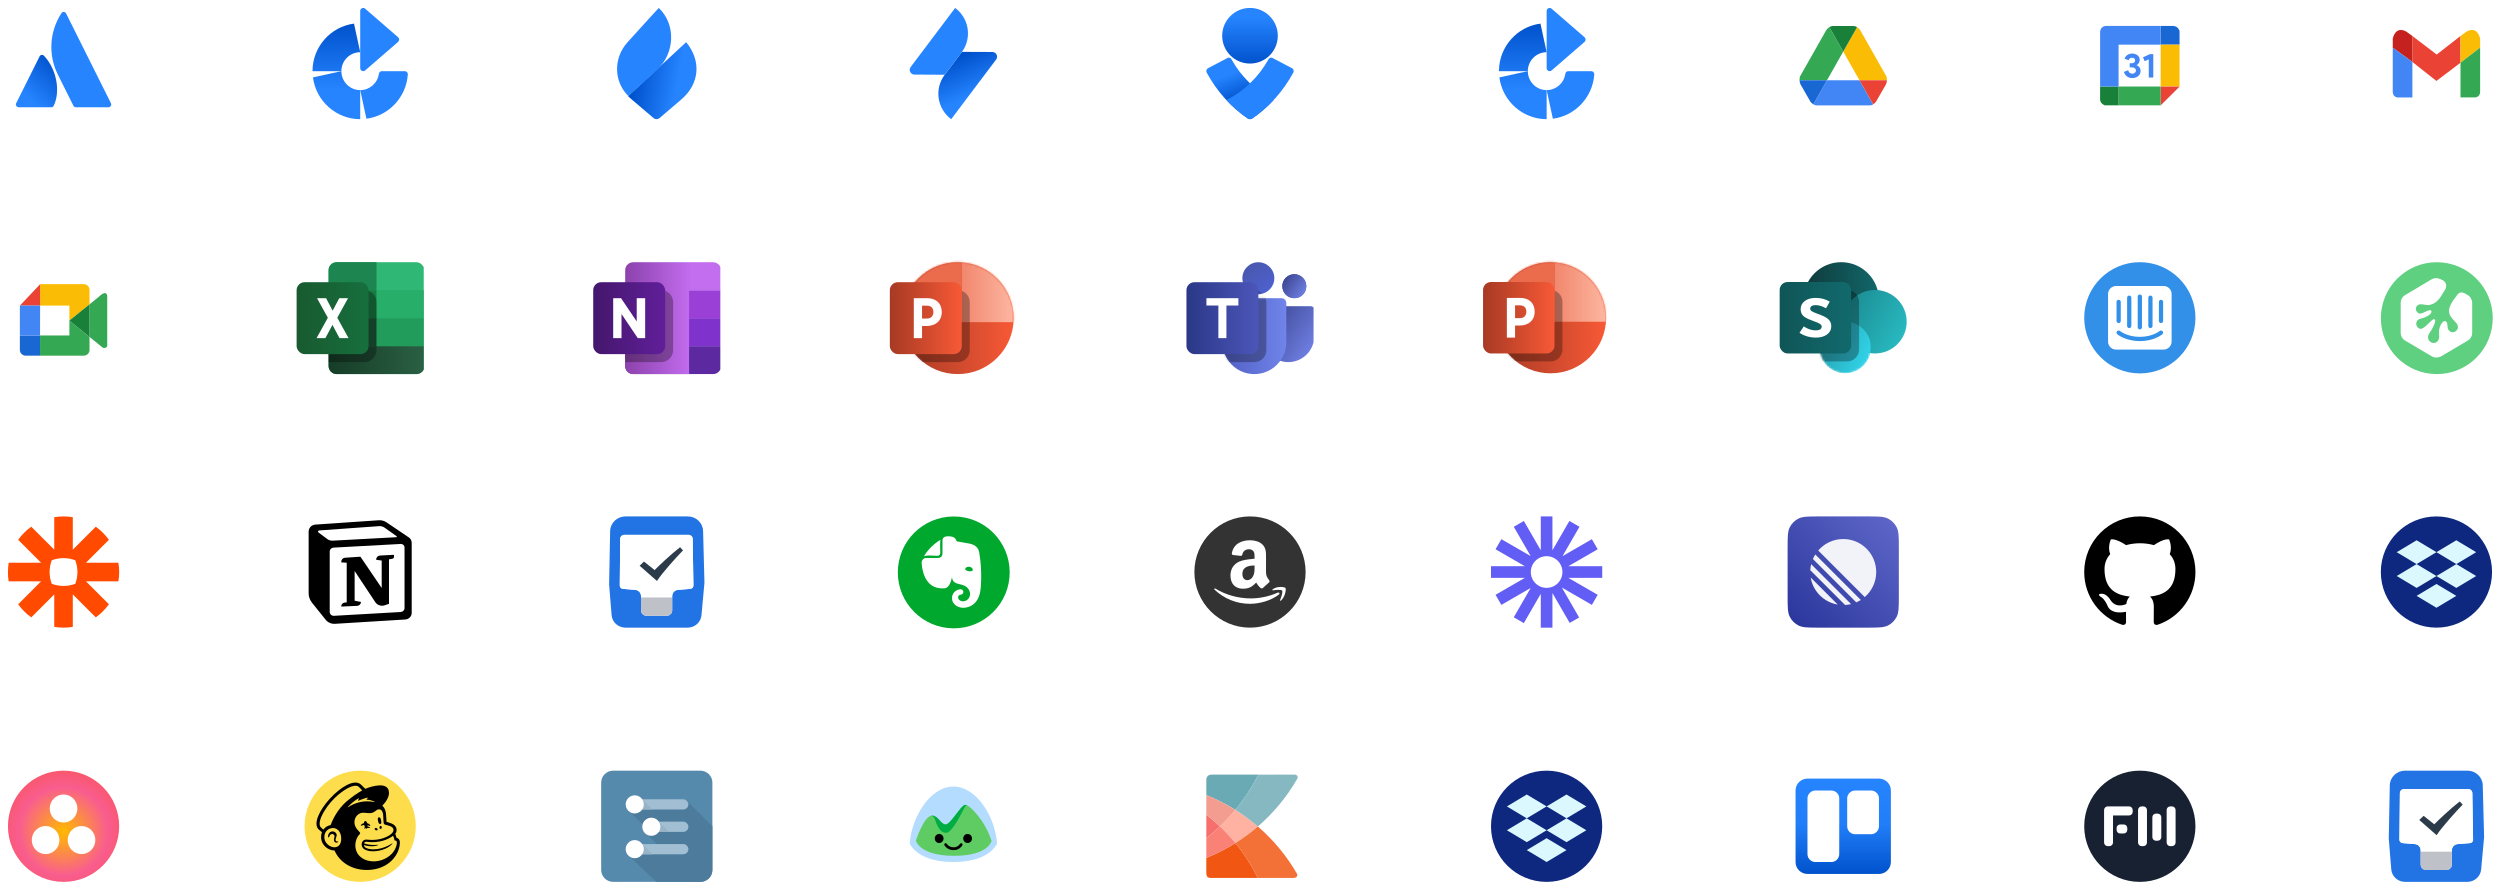 <svg width="1180" height="420" viewBox="0 0 1180 420" fill="none" xmlns="http://www.w3.org/2000/svg">
<path fill-rule="evenodd" clip-rule="evenodd" d="M20.847 26.408C20.575 26.052 20.137 25.864 19.692 25.912C19.247 25.961 18.859 26.238 18.67 26.645L7.639 48.715C7.434 49.124 7.456 49.61 7.696 49.999C7.937 50.388 8.361 50.625 8.818 50.625H24.178C24.681 50.636 25.143 50.35 25.357 49.895C28.671 43.044 26.663 32.626 20.847 26.408Z" fill="url(#paint0_linear_6474_13735)"/>
<path fill-rule="evenodd" clip-rule="evenodd" d="M28.938 6.333C23.346 14.943 22.701 25.864 27.24 35.074L34.645 49.895C34.868 50.342 35.325 50.625 35.824 50.625H51.182C51.639 50.625 52.063 50.388 52.303 49.999C52.544 49.61 52.565 49.124 52.361 48.715C52.361 48.715 31.7 7.359 31.181 6.325C30.971 5.895 30.535 5.623 30.057 5.625C29.579 5.627 29.145 5.902 28.938 6.333Z" fill="#2684FF"/>
<path fill-rule="evenodd" clip-rule="evenodd" d="M191.08 33.591H180.256C179.55 33.583 178.946 34.101 178.84 34.805C178.225 39.241 174.461 42.54 170.019 42.536L172.95 56.036C183.568 54.637 191.741 45.891 192.496 35.119C192.524 34.723 192.387 34.334 192.118 34.044C191.85 33.755 191.474 33.59 191.08 33.591Z" fill="#2684FF"/>
<path fill-rule="evenodd" clip-rule="evenodd" d="M172.348 33.249L187.923 19.749C188.228 19.478 188.402 19.088 188.402 18.678C188.402 18.269 188.228 17.878 187.923 17.608L172.348 4.087C171.928 3.729 171.34 3.649 170.841 3.882C170.342 4.114 170.021 4.617 170.019 5.172V32.163C170.021 32.718 170.342 33.221 170.841 33.454C171.34 33.686 171.928 33.606 172.348 33.249Z" fill="#2684FF"/>
<path fill-rule="evenodd" clip-rule="evenodd" d="M147.713 36.54C149.203 47.817 158.738 56.242 170.02 56.25V42.536C165.118 42.536 161.14 38.535 161.128 33.591L147.713 36.54Z" fill="url(#paint1_linear_6474_13735)"/>
<path fill-rule="evenodd" clip-rule="evenodd" d="M147.5 33.377V33.591H161.127C161.139 28.648 165.117 24.646 170.019 24.646L167.095 11.147C155.987 12.607 147.635 22.082 147.5 33.377Z" fill="url(#paint2_linear_6474_13735)"/>
<path fill-rule="evenodd" clip-rule="evenodd" d="M323.859 19.904L296.436 45.358C296.827 45.753 297.203 46.133 297.656 46.498L308.479 55.73C309.295 56.423 310.486 56.423 311.302 55.73C313.25 54.054 317.062 50.796 321.596 46.932C330.302 39.492 331.069 28.577 323.859 19.904Z" fill="url(#paint3_linear_6474_13735)"/>
<path fill-rule="evenodd" clip-rule="evenodd" d="M296.222 19.906C289.415 27.468 289.664 38.436 296.564 45.346L310.185 32.843C318.52 25.188 319.163 11.506 310.937 3.75C310.937 3.75 303.029 12.344 296.222 19.906Z" fill="#2684FF"/>
<path fill-rule="evenodd" clip-rule="evenodd" d="M454.021 24.484L468.397 24.539C469.244 24.543 470.016 25.021 470.392 25.775C470.768 26.529 470.685 27.429 470.175 28.101L448.958 56.25C445.754 53.873 443.632 50.329 443.059 46.397C442.486 42.466 443.509 38.469 445.903 35.287L454.021 24.484Z" fill="url(#paint4_linear_6474_13735)"/>
<path fill-rule="evenodd" clip-rule="evenodd" d="M445.895 35.287L431.604 35.197C430.757 35.193 429.985 34.715 429.608 33.962C429.232 33.208 429.316 32.308 429.825 31.635L450.834 3.75C454.037 6.127 456.159 9.671 456.732 13.602C457.305 17.534 456.282 21.53 453.889 24.713L445.895 35.287Z" fill="#2684FF"/>
<path d="M590 30C597.249 30 603.125 24.124 603.125 16.875C603.125 9.626 597.249 3.75 590 3.75C582.751 3.75 576.875 9.626 576.875 16.875C576.875 24.124 582.751 30 590 30Z" fill="url(#paint5_linear_6474_13735)"/>
<path fill-rule="evenodd" clip-rule="evenodd" d="M588.955 55.93C580.951 50.473 574.295 43.035 569.548 34.246C569.365 33.894 569.325 33.477 569.438 33.092C569.551 32.707 569.807 32.389 570.146 32.212L579.427 27.344C580.076 27.005 580.86 27.262 581.22 27.931C585.912 36.337 592.85 43.051 601.142 47.207C598.084 50.5 594.698 53.425 591.043 55.93C590.404 56.357 589.594 56.357 588.955 55.93Z" fill="url(#paint6_linear_6474_13735)"/>
<path fill-rule="evenodd" clip-rule="evenodd" d="M591.044 55.93C599.048 50.474 605.705 43.036 610.45 34.246C610.634 33.895 610.675 33.478 610.563 33.094C610.452 32.709 610.197 32.39 609.859 32.212L600.572 27.344C599.923 27.005 599.139 27.262 598.779 27.931C594.088 36.338 587.149 43.052 578.857 47.207C581.913 50.502 585.3 53.428 588.955 55.93C589.594 56.357 590.405 56.357 591.044 55.93Z" fill="#2684FF"/>
<path fill-rule="evenodd" clip-rule="evenodd" d="M751.081 33.591H740.256C739.55 33.583 738.946 34.101 738.84 34.805C738.226 39.241 734.461 42.54 730.02 42.536L732.95 56.036C743.569 54.637 751.742 45.891 752.497 35.119C752.524 34.723 752.387 34.334 752.119 34.044C751.85 33.754 751.474 33.59 751.081 33.591Z" fill="#2684FF"/>
<path fill-rule="evenodd" clip-rule="evenodd" d="M732.349 33.249L747.923 19.749C748.228 19.478 748.403 19.088 748.403 18.678C748.403 18.269 748.228 17.879 747.923 17.608L732.349 4.087C731.928 3.729 731.341 3.649 730.842 3.882C730.342 4.114 730.022 4.617 730.02 5.172V32.164C730.022 32.718 730.342 33.221 730.842 33.454C731.341 33.686 731.928 33.606 732.349 33.249Z" fill="#2684FF"/>
<path fill-rule="evenodd" clip-rule="evenodd" d="M707.713 36.54C709.203 47.817 718.738 56.242 730.021 56.25V42.536C725.118 42.536 721.141 38.535 721.129 33.592L707.713 36.54Z" fill="url(#paint7_linear_6474_13735)"/>
<path fill-rule="evenodd" clip-rule="evenodd" d="M707.5 33.377V33.591H721.128C721.14 28.648 725.117 24.646 730.02 24.646L727.096 11.147C715.988 12.607 707.635 22.082 707.5 33.377Z" fill="url(#paint8_linear_6474_13735)"/>
<g filter="url(#filter0_d_6474_13735)">
<path d="M843.75 22.416C843.75 15.883 843.75 12.616 845.022 10.12C846.14 7.925 847.925 6.14 850.12 5.021C852.616 3.75 855.883 3.75 862.417 3.75H877.583C884.117 3.75 887.384 3.75 889.88 5.021C892.075 6.14 893.86 7.925 894.978 10.12C896.25 12.616 896.25 15.883 896.25 22.416V37.583C896.25 44.117 896.25 47.384 894.978 49.88C893.86 52.075 892.075 53.86 889.88 54.978C887.384 56.25 884.117 56.25 877.583 56.25H862.417C855.883 56.25 852.616 56.25 850.12 54.978C847.925 53.86 846.14 52.075 845.022 49.88C843.75 47.384 843.75 44.117 843.75 37.583V22.416Z" fill="white"/>
<path d="M870.003 23.346L863.514 11.894C863.729 11.674 863.977 11.53 864.225 11.434C862.312 12.063 861.434 14.212 861.434 14.212L849.579 35.128C849.412 35.784 849.366 36.376 849.387 36.897H862.325L870.003 23.346Z" fill="#34A853"/>
<path d="M870.003 23.346L877.681 36.897H890.62C890.64 36.376 890.594 35.784 890.427 35.128L878.573 14.212C878.573 14.212 877.692 12.063 875.781 11.434C876.026 11.53 876.277 11.674 876.492 11.894L870.003 23.346Z" fill="#FBBC05"/>
<path d="M870.004 23.346L876.493 11.894C876.278 11.675 876.027 11.531 875.782 11.434C875.499 11.342 875.196 11.281 874.867 11.264H874.524H865.484H865.141C864.814 11.278 864.509 11.34 864.226 11.434C863.98 11.531 863.73 11.675 863.515 11.894L870.004 23.346Z" fill="#188038"/>
<path d="M862.328 36.897L855.913 48.219C855.913 48.219 855.7 48.115 855.41 47.901C856.321 48.601 857.206 48.75 857.206 48.75H882.4C883.79 48.75 884.08 48.219 884.08 48.219C884.084 48.217 884.087 48.214 884.091 48.212L877.681 36.897H862.328Z" fill="#4285F4"/>
<path d="M862.329 36.897H849.39C849.455 38.435 850.122 39.334 850.122 39.334L850.608 40.178C850.643 40.227 850.664 40.256 850.664 40.256L851.723 42.114L854.1 46.252C854.169 46.419 854.25 46.573 854.336 46.719C854.368 46.768 854.398 46.823 854.433 46.87C854.442 46.884 854.452 46.898 854.461 46.912C854.755 47.328 855.084 47.648 855.413 47.901C855.703 48.118 855.916 48.219 855.916 48.219L862.329 36.897Z" fill="#1967D2"/>
<path d="M877.682 36.897H890.621C890.556 38.435 889.888 39.334 889.888 39.334L889.402 40.178C889.367 40.227 889.346 40.256 889.346 40.256L888.288 42.114L885.911 46.252C885.841 46.419 885.76 46.573 885.674 46.719C885.642 46.768 885.612 46.823 885.577 46.87C885.568 46.884 885.559 46.898 885.549 46.912C885.255 47.328 884.926 47.648 884.597 47.901C884.307 48.118 884.094 48.219 884.094 48.219L877.682 36.897Z" fill="#EA4335"/>
</g>
<g filter="url(#filter1_d_6474_13735)">
<path d="M983.75 22.416C983.75 15.883 983.75 12.616 985.022 10.12C986.14 7.925 987.925 6.14 990.12 5.021C992.616 3.75 995.883 3.75 1002.42 3.75H1017.58C1024.12 3.75 1027.38 3.75 1029.88 5.021C1032.08 6.14 1033.86 7.925 1034.98 10.12C1036.25 12.616 1036.25 15.883 1036.25 22.416V37.583C1036.25 44.117 1036.25 47.384 1034.98 49.88C1033.86 52.075 1032.08 53.86 1029.88 54.978C1027.38 56.25 1024.12 56.25 1017.58 56.25H1002.42C995.883 56.25 992.616 56.25 990.12 54.978C987.925 53.86 986.14 52.075 985.022 49.88C983.75 47.384 983.75 44.117 983.75 37.583V22.416Z" fill="white"/>
<path d="M1025.92 11.25H1019.83V20.084H1028.75V13.741C1028.75 13.741 1028.31 11.491 1025.92 11.25Z" fill="#1967D2"/>
<path d="M1019.83 48.709V48.73V48.75L1028.75 39.916H1028.67L1019.83 48.709Z" fill="#1967D2"/>
<path d="M1028.75 39.917V39.837L1028.67 39.917H1028.75Z" fill="#FBBC05"/>
<path d="M1028.75 20.084H1019.83V39.837H1028.75V20.084Z" fill="#FBBC05"/>
<path d="M1028.67 39.916H1019.83V48.709L1028.67 39.916Z" fill="#EA4335"/>
<path d="M1019.83 39.916H1028.67L1028.75 39.837H1019.83V39.916Z" fill="#EA4335"/>
<path d="M1019.81 48.731H1019.83V48.709L1019.81 48.731Z" fill="#34A853"/>
<path d="M999.969 39.837V48.731H1019.81L1019.83 39.837H999.969Z" fill="#34A853"/>
<path d="M1019.83 39.916V39.837L1019.81 48.731L1019.83 48.709V39.916Z" fill="#34A853"/>
<path d="M991.25 39.837V46.021C991.33 48.027 993.5 48.731 993.5 48.731H999.969V39.837H991.25Z" fill="#188038"/>
<path d="M999.969 20.084H1019.83V11.25H993.752C993.752 11.25 991.41 11.491 991.25 13.979V39.837H999.969V20.084Z" fill="#4285F4"/>
<path d="M1006.47 35.838C1006.01 35.838 1005.57 35.779 1005.15 35.661C1004.74 35.542 1004.36 35.365 1004.02 35.128C1003.67 34.881 1003.36 34.574 1003.09 34.208C1002.83 33.842 1002.63 33.417 1002.49 32.933L1004.49 32.142C1004.63 32.68 1004.87 33.089 1005.2 33.369C1005.54 33.638 1005.96 33.773 1006.47 33.773C1006.69 33.773 1006.91 33.74 1007.12 33.676C1007.32 33.6 1007.5 33.498 1007.65 33.369C1007.8 33.24 1007.92 33.089 1008.01 32.917C1008.11 32.734 1008.15 32.53 1008.15 32.304C1008.15 31.83 1007.98 31.459 1007.62 31.19C1007.27 30.921 1006.79 30.787 1006.17 30.787H1005.22V28.866H1006.09C1006.31 28.866 1006.52 28.839 1006.73 28.785C1006.93 28.732 1007.11 28.651 1007.26 28.543C1007.42 28.425 1007.55 28.279 1007.64 28.107C1007.73 27.924 1007.78 27.715 1007.78 27.478C1007.78 27.112 1007.65 26.816 1007.39 26.59C1007.13 26.354 1006.78 26.235 1006.34 26.235C1005.86 26.235 1005.49 26.364 1005.23 26.622C1004.98 26.87 1004.81 27.15 1004.71 27.462L1002.77 26.671C1002.86 26.402 1003.01 26.128 1003.21 25.848C1003.4 25.557 1003.64 25.299 1003.94 25.073C1004.24 24.836 1004.59 24.648 1004.99 24.508C1005.39 24.358 1005.85 24.282 1006.37 24.282C1006.9 24.282 1007.38 24.358 1007.81 24.508C1008.26 24.659 1008.64 24.869 1008.95 25.138C1009.26 25.396 1009.51 25.708 1009.68 26.074C1009.85 26.429 1009.94 26.816 1009.94 27.236C1009.94 27.559 1009.9 27.849 1009.81 28.107C1009.73 28.366 1009.63 28.597 1009.5 28.801C1009.37 29.006 1009.22 29.183 1009.05 29.334C1008.88 29.474 1008.72 29.587 1008.54 29.673V29.802C1009.06 30.006 1009.49 30.335 1009.83 30.787C1010.17 31.238 1010.35 31.809 1010.35 32.497C1010.35 32.982 1010.25 33.428 1010.07 33.837C1009.89 34.235 1009.62 34.585 1009.27 34.886C1008.94 35.187 1008.53 35.419 1008.06 35.58C1007.58 35.752 1007.05 35.838 1006.47 35.838Z" fill="#4285F4"/>
<path d="M1014.22 35.58V27.026L1012.26 27.849L1011.48 26.058L1014.74 24.541H1016.35V35.58H1014.22Z" fill="#4285F4"/>
</g>
<g filter="url(#filter2_d_6474_13735)">
<path d="M1123.75 22.416C1123.75 15.883 1123.75 12.616 1125.02 10.12C1126.14 7.925 1127.92 6.14 1130.12 5.021C1132.62 3.75 1135.88 3.75 1142.42 3.75H1157.58C1164.12 3.75 1167.38 3.75 1169.88 5.021C1172.08 6.14 1173.86 7.925 1174.98 10.12C1176.25 12.616 1176.25 15.883 1176.25 22.416V37.583C1176.25 44.117 1176.25 47.384 1174.98 49.88C1173.86 52.075 1172.08 53.86 1169.88 54.978C1167.38 56.25 1164.12 56.25 1157.58 56.25H1142.42C1135.88 56.25 1132.62 56.25 1130.12 54.978C1127.92 53.86 1126.14 52.075 1125.02 49.88C1123.75 47.384 1123.75 44.117 1123.75 37.583V22.416Z" fill="white"/>
<path d="M1161.35 15.98L1150.12 24.741L1138.64 15.98V15.983L1138.65 15.995V28.262L1149.99 37.212L1161.35 28.608V15.98Z" fill="#EA4335"/>
<path d="M1164.29 13.85L1161.35 15.981V28.608L1170.62 21.486V17.195C1170.62 17.195 1169.5 11.068 1164.29 13.85Z" fill="#FBBC05"/>
<path d="M1161.35 28.608V44.986H1168.46C1168.46 44.986 1170.48 44.778 1170.62 42.471V21.486L1161.35 28.608Z" fill="#34A853"/>
<path d="M1138.65 45V28.262L1138.64 28.25L1138.65 45Z" fill="#C5221F"/>
<path d="M1138.64 15.983L1135.71 13.864C1130.5 11.082 1129.38 17.207 1129.38 17.207V21.498L1138.64 28.251V15.983Z" fill="#C5221F"/>
<path d="M1138.64 15.983V28.25L1138.65 28.262V15.995L1138.64 15.983Z" fill="#C5221F"/>
<path d="M1129.38 21.5V42.486C1129.52 44.794 1131.54 45 1131.54 45H1138.65L1138.64 28.251L1129.38 21.5Z" fill="#4285F4"/>
</g>
<g filter="url(#filter3_d_6474_13735)">
<path d="M3.75 142.417C3.75 135.883 3.75 132.616 5.022 130.12C6.141 127.925 7.925 126.14 10.121 125.021C12.616 123.75 15.883 123.75 22.417 123.75H37.584C44.118 123.75 47.385 123.75 49.88 125.021C52.076 126.14 53.86 127.925 54.979 130.12C56.251 132.616 56.251 135.883 56.251 142.417V157.583C56.251 164.117 56.251 167.384 54.979 169.88C53.86 172.075 52.076 173.86 49.88 174.978C47.385 176.25 44.118 176.25 37.584 176.25H22.417C15.883 176.25 12.616 176.25 10.121 174.978C7.925 173.86 6.141 172.075 5.022 169.88C3.75 167.384 3.75 164.117 3.75 157.583V142.417Z" fill="white"/>
<path d="M9.375 164.175C9.375 165.667 10.594 166.875 12.096 166.875H12.135C10.61 166.875 9.375 165.667 9.375 164.175Z" fill="#FBBC05"/>
<path d="M32.752 143.25V150.299L42.255 142.634V135.825C42.255 134.333 41.037 133.125 39.535 133.125H18.946L18.927 143.25H32.752Z" fill="#FBBC05"/>
<path d="M32.751 157.351H18.904L18.888 166.876H39.535C41.038 166.876 42.255 165.667 42.255 164.176V158.029L32.751 150.302V157.351Z" fill="#34A853"/>
<path d="M18.946 133.125L9.375 143.25H18.93L18.946 133.125Z" fill="#EA4335"/>
<path d="M9.375 157.351V164.175C9.375 165.667 10.61 166.875 12.135 166.875H18.888L18.904 157.351H9.375Z" fill="#1967D2"/>
<path d="M18.93 143.25H9.375V157.351H18.904L18.93 143.25Z" fill="#4285F4"/>
<path d="M50.612 161.775V138.6C50.077 135.525 46.703 139.05 46.703 139.05L42.258 142.635V158.027L48.621 163.199C50.918 163.501 50.612 161.775 50.612 161.775Z" fill="#34A853"/>
<path d="M32.752 150.299L42.258 158.028V142.636L32.752 150.299Z" fill="#188038"/>
</g>
<g clip-path="url(#clip0_6474_13735)">
<rect x="155.086" y="123.771" width="45.258" height="52.801" rx="3.772" fill="#2FB776"/>
<path d="M155.086 163.372H200.344V172.801C200.344 174.884 198.655 176.572 196.572 176.572H158.857C156.774 176.572 155.086 174.884 155.086 172.801V163.372Z" fill="url(#paint9_linear_6474_13735)"/>
<rect x="177.715" y="150.172" width="22.629" height="13.2" fill="#229C5B"/>
<rect x="177.715" y="136.972" width="22.629" height="13.2" fill="#27AE68"/>
<path d="M155.086 127.543C155.086 125.46 156.774 123.771 158.857 123.771H177.715V136.972H155.086V127.543Z" fill="#1D854F"/>
<rect x="155.086" y="136.972" width="22.629" height="13.2" fill="#197B43"/>
<rect x="155.086" y="150.172" width="22.629" height="13.2" fill="#1B5B38"/>
<path d="M155.086 142.629C155.086 139.505 157.619 136.972 160.743 136.972H172.058C175.182 136.972 177.715 139.505 177.715 142.629V165.258C177.715 168.382 175.182 170.915 172.058 170.915H155.086V142.629Z" fill="black" fill-opacity="0.3"/>
<rect x="140" y="133.2" width="33.944" height="33.944" rx="3.772" fill="url(#paint10_linear_6474_13735)"/>
<path d="M164.515 159.601L159.201 149.983L164.281 140.743H160.134L156.998 146.643L153.913 140.743H149.636L154.743 149.983L149.429 159.601H153.576L156.92 153.351L160.238 159.601H164.515Z" fill="white"/>
</g>
<g clip-path="url(#clip1_6474_13735)">
<path d="M295.086 163.372H340.344V172.801C340.344 174.884 338.655 176.572 336.572 176.572H298.857C296.774 176.572 295.086 174.884 295.086 172.801V163.372Z" fill="#5D29A1"/>
<rect x="295.086" y="150.172" width="45.258" height="13.2" fill="#7F32CC"/>
<rect x="295.086" y="136.972" width="45.258" height="13.2" fill="#9A40D6"/>
<path d="M298.857 123.771C296.774 123.771 295.086 125.46 295.086 127.543V172.801C295.086 174.884 296.774 176.572 298.857 176.572H325.258V136.972H340.344V127.543C340.344 125.46 338.655 123.771 336.572 123.771H298.857Z" fill="url(#paint11_linear_6474_13735)"/>
<path d="M295.086 142.629C295.086 139.505 297.619 136.972 300.743 136.972H312.058C315.182 136.972 317.715 139.505 317.715 142.629V165.258C317.715 168.382 315.182 170.915 312.058 170.915H295.086V142.629Z" fill="black" fill-opacity="0.3"/>
<rect x="280" y="133.2" width="33.944" height="33.944" rx="3.772" fill="url(#paint12_linear_6474_13735)"/>
<path d="M304.515 159.601V140.743H300.534V151.735L293.131 140.743H289.429V159.601H293.353V148.205L301.035 159.601H304.515Z" fill="white"/>
</g>
<circle cx="452.058" cy="150.172" r="26.401" fill="url(#paint13_linear_6474_13735)"/>
<mask id="mask0_6474_13735" style="mask-type:alpha" maskUnits="userSpaceOnUse" x="425" y="123" width="54" height="54">
<circle cx="452.058" cy="150.172" r="26.401" fill="#C4C4C4"/>
</mask>
<g mask="url(#mask0_6474_13735)">
<rect x="453.943" y="120" width="32.058" height="32.058" fill="url(#paint14_linear_6474_13735)"/>
<path d="M431.314 142.629C431.314 139.505 433.847 136.972 436.972 136.972H452.058C455.182 136.972 457.715 139.505 457.715 142.629V165.258C457.715 168.382 455.182 170.915 452.058 170.915H431.314V142.629Z" fill="black" fill-opacity="0.3"/>
<rect x="421.886" y="120" width="32.058" height="32.058" fill="#EB6C4D"/>
</g>
<rect x="420" y="133.2" width="33.944" height="33.944" rx="3.772" fill="url(#paint15_linear_6474_13735)"/>
<path d="M444.515 147.263C444.515 143.195 441.837 140.743 437.59 140.743H431.314V159.601H435.21V153.863H437.428C441.404 153.863 444.515 151.6 444.515 147.263ZM440.565 147.343C440.565 149.175 439.402 150.361 437.509 150.361H435.21V144.272H437.482C439.375 144.272 440.565 145.269 440.565 147.343Z" fill="white"/>
<g clip-path="url(#clip2_6474_13735)">
<path d="M595.829 146.218C595.829 145.277 596.592 144.515 597.532 144.515H618.641C619.581 144.515 620.344 145.277 620.344 146.218V158.658C620.344 165.427 614.856 170.915 608.086 170.915C601.317 170.915 595.829 165.427 595.829 158.658V146.218Z" fill="url(#paint16_linear_6474_13735)"/>
<path d="M576.972 143.055C576.972 141.778 578.007 140.743 579.283 140.743H604.832C606.109 140.743 607.144 141.778 607.144 143.055V161.487C607.144 169.818 600.389 176.573 592.058 176.573C583.726 176.573 576.972 169.818 576.972 161.487V143.055Z" fill="url(#paint17_linear_6474_13735)"/>
<circle cx="610.915" cy="135.086" r="5.657" fill="#34439E"/>
<circle cx="610.915" cy="135.086" r="5.657" fill="url(#paint18_linear_6474_13735)"/>
<circle cx="593.943" cy="131.314" r="7.543" fill="url(#paint19_linear_6474_13735)"/>
<mask id="mask1_6474_13735" style="mask-type:alpha" maskUnits="userSpaceOnUse" x="576" y="120" width="32" height="57">
<path d="M592.058 138.857C597.265 138.857 601.486 134.636 601.486 129.429C601.486 124.221 597.265 120 592.058 120C586.85 120 582.629 124.221 582.629 129.429C582.629 134.636 586.85 138.857 592.058 138.857Z" fill="url(#paint20_linear_6474_13735)"/>
<path d="M579.283 140.743C578.007 140.743 576.972 141.778 576.972 143.055V161.486C576.972 169.818 583.726 176.572 592.058 176.572C600.39 176.572 607.144 169.818 607.144 161.486V143.055C607.144 141.778 606.109 140.743 604.832 140.743H579.283Z" fill="url(#paint21_linear_6474_13735)"/>
</mask>
<g mask="url(#mask1_6474_13735)">
<path d="M573.2 142.629C573.2 139.505 575.733 136.972 578.857 136.972H592.058C595.182 136.972 597.715 139.505 597.715 142.629V165.258C597.715 168.382 595.182 170.915 592.058 170.915H573.2V142.629Z" fill="black" fill-opacity="0.3"/>
</g>
<rect x="560" y="133.2" width="33.944" height="33.944" rx="3.772" fill="url(#paint22_linear_6474_13735)"/>
<path d="M584.515 140.743H569.429V144.203H575.076V159.601H578.867V144.203H584.515V140.743Z" fill="white"/>
</g>
<circle cx="731.853" cy="149.979" r="26.232" fill="url(#paint23_linear_6474_13735)"/>
<mask id="mask2_6474_13735" style="mask-type:alpha" maskUnits="userSpaceOnUse" x="705" y="123" width="54" height="54">
<circle cx="731.853" cy="149.979" r="26.232" fill="#C4C4C4"/>
</mask>
<g mask="url(#mask2_6474_13735)">
<rect x="733.727" y="120" width="31.853" height="31.853" fill="url(#paint24_linear_6474_13735)"/>
<path d="M711.242 142.484C711.242 139.38 713.759 136.863 716.863 136.863H731.853C734.957 136.863 737.474 139.38 737.474 142.484V164.968C737.474 168.073 734.957 170.589 731.853 170.589H711.242V142.484Z" fill="black" fill-opacity="0.3"/>
<rect x="701.874" y="120" width="31.853" height="31.853" fill="#EB6C4D"/>
</g>
<rect x="700" y="133.116" width="33.726" height="33.726" rx="3.747" fill="url(#paint25_linear_6474_13735)"/>
<path d="M724.358 147.088C724.358 143.046 721.697 140.61 717.478 140.61H711.242V159.347H715.112V153.646H717.316C721.267 153.646 724.358 151.398 724.358 147.088ZM720.434 147.168C720.434 148.989 719.278 150.166 717.397 150.166H715.112V144.117H717.37C719.251 144.117 720.434 145.107 720.434 147.168Z" fill="white"/>
<circle cx="869.042" cy="141.547" r="17.8" fill="url(#paint26_linear_6474_13735)"/>
<circle cx="884.968" cy="151.853" r="14.989" fill="url(#paint27_linear_6474_13735)"/>
<mask id="mask3_6474_13735" style="mask-type:alpha" maskUnits="userSpaceOnUse" x="858" y="131" width="26" height="46">
<path d="M883.095 164.032C883.095 170.758 877.642 176.211 870.916 176.211C864.19 176.211 858.737 170.758 858.737 164.032C858.737 157.305 858.737 131.242 858.737 131.242H883.095C883.095 131.242 883.095 159.72 883.095 164.032Z" fill="#C4C4C4"/>
</mask>
<g mask="url(#mask3_6474_13735)">
<circle cx="870.916" cy="164.031" r="12.179" fill="url(#paint28_linear_6474_13735)"/>
<path d="M853.116 142.484C853.116 139.38 855.633 136.863 858.737 136.863H871.853C874.957 136.863 877.474 139.38 877.474 142.484V164.968C877.474 168.073 874.957 170.589 871.853 170.589H853.116V142.484Z" fill="black" fill-opacity="0.3"/>
</g>
<rect x="840" y="133.116" width="33.726" height="33.726" rx="3.747" fill="url(#paint29_linear_6474_13735)"/>
<path d="M864.358 153.957C864.358 151.052 862.409 149.77 858.356 148.278C855.182 147.1 854.428 146.76 854.428 145.635C854.428 144.667 855.37 144.012 856.973 144.012C858.607 144.012 860.147 144.562 861.875 145.504L863.635 142.39C861.781 141.239 859.581 140.61 856.91 140.61C852.825 140.61 849.902 142.704 849.902 145.897C849.902 149.168 852.228 150.214 856.124 151.601C859.235 152.7 859.833 153.25 859.833 154.218C859.833 155.37 858.733 155.945 857.004 155.945C854.962 155.945 853.171 155.239 851.379 154.087L849.368 157.071C851.568 158.588 854.302 159.347 857.099 159.347C861.309 159.347 864.358 157.358 864.358 153.957Z" fill="white"/>
<circle cx="1010" cy="150" r="26.25" fill="#3290E8"/>
<path fill-rule="evenodd" clip-rule="evenodd" d="M1021.25 135H998.75C996.706 134.997 995.004 136.709 995 138.75V161.25C995 163.321 996.679 165 998.75 165H1021.25C1023.29 165.003 1025 163.29 1025 161.25V138.75C1025 136.679 1023.32 135 1021.25 135ZM1014 140.5C1014 139.948 1014.45 139.5 1015 139.5C1015.55 139.5 1016 139.948 1016 140.5V153.861C1016 154.412 1015.55 154.861 1015 154.861C1014.47 154.861 1014 154.392 1014 153.861L1014 140.5ZM1009 139.994C1009 139.442 1009.45 138.994 1010 138.994C1010.55 138.994 1011 139.442 1011 139.994V154.494C1011 155.047 1010.55 155.494 1010 155.494C1009.47 155.494 1009 155.025 1009 154.494L1009 139.994ZM1004 140.5C1004 139.948 1004.45 139.5 1005 139.5C1005.55 139.5 1006 139.948 1006 140.5V153.861C1006 154.412 1005.55 154.861 1005 154.861C1004.47 154.861 1004 154.392 1004 153.861V140.5ZM999 142.5C999 141.947 999.448 141.5 1000 141.5C1000.55 141.5 1001 141.947 1001 142.5V151.494C1001 152.047 1000.55 152.494 1000 152.494C999.455 152.495 999.001 152.038 999 151.494V142.5ZM1020.65 157.753C1020.5 157.887 1016.79 160.994 1010 160.994C1003.21 160.994 999.505 157.886 999.349 157.752C998.936 157.398 998.887 156.756 999.241 156.343C999.586 155.941 1000.24 155.89 1000.65 156.233C1000.71 156.282 1004.01 158.994 1010 158.994C1016.06 158.994 1019.32 156.262 1019.35 156.236C1019.75 155.89 1020.41 155.94 1020.76 156.343C1021.11 156.755 1021.07 157.399 1020.65 157.753ZM1021 151.495C1021 152.047 1020.55 152.495 1020 152.495C1019.45 152.496 1019 152.039 1019 151.495V142.5C1019 141.947 1019.45 141.5 1020 141.5C1020.55 141.5 1021 141.947 1021 142.5V151.495Z" fill="white"/>
<circle cx="1150.17" cy="150.172" r="26.401" fill="#5FCF80"/>
<path d="M1164.85 139.346C1163.36 138.452 1161.67 137.197 1160.11 138.801C1158.17 141.553 1154.62 145.258 1156.43 148.858C1157.16 150.239 1158.38 151.27 1159.35 152.471C1159.92 153.059 1160.22 153.824 1160.11 154.653C1159.98 155.778 1159.08 156.665 1157.99 156.801C1156.53 156.971 1155.27 155.778 1155.27 154.312C1155.14 153.528 1155.34 151.756 1154.01 151.551C1153.15 151.415 1152.06 152.812 1151.49 154.653C1151.04 156.173 1151.29 157.467 1151.29 158.983C1151.29 160.607 1150.12 162.067 1148.38 161.881C1147.22 161.744 1146.22 160.79 1146.05 159.596C1145.91 158.649 1146.32 157.686 1146.88 156.937C1147.45 156.085 1148.31 154.79 1148.74 153.596C1149.2 152.335 1149.89 151.329 1149.01 150.665C1148.12 150 1144.39 155.562 1142.34 155.199C1141.41 155.028 1140.68 154.244 1140.52 153.324C1140.25 151.926 1141.15 150.699 1142.37 150.46C1143.81 150.199 1148.08 148.594 1147.61 146.846C1147.19 145.357 1143.53 148.116 1142.34 148.006C1141.21 147.971 1140.32 146.983 1140.29 145.824C1140.29 144.527 1141.32 143.608 1142.57 143.608C1144.04 143.608 1145.49 144.227 1146.98 143.881C1150.81 143.032 1152.24 139.622 1154.14 136.585C1155.04 135.153 1154.61 133.21 1153.15 132.358C1151.36 131.361 1149.51 130.769 1147.58 131.915L1135.11 139.346C1133.89 140.062 1133.12 141.426 1133.12 142.892V157.142C1133.12 158.608 1133.89 159.971 1135.11 160.687L1147.61 168.085C1149.07 168.971 1150.9 168.971 1152.39 168.085L1164.89 160.687C1166.11 159.971 1166.87 158.608 1166.87 157.142V142.892C1166.84 141.426 1166.08 140.062 1164.85 139.346Z" fill="white"/>
<path d="M35.541 275.553C31.98 276.894 27.988 276.896 24.426 275.554C23.084 271.996 23.084 268.006 24.424 264.447C27.985 263.105 31.98 263.104 35.541 264.447C36.883 268.004 36.882 271.996 35.541 275.553ZM55.886 265.625H40.553L51.394 254.79C49.693 252.402 47.592 250.303 45.202 248.603L34.36 259.438V244.115C31.467 243.629 28.499 243.63 25.606 244.115V259.438L14.764 248.603C12.374 250.302 10.273 252.403 8.572 254.79L19.414 265.625H4.082C3.704 268.603 3.581 271.402 4.082 274.375H19.415L8.572 285.21C10.277 287.602 12.37 289.693 14.764 291.397L25.606 280.562V295.885C28.5 296.37 31.466 296.37 34.36 295.885V280.562L45.203 291.397C47.594 289.695 49.691 287.599 51.394 285.21L40.551 274.375H55.886C56.372 271.486 56.372 268.514 55.886 265.625Z" fill="#FF4A00"/>
<path fill-rule="evenodd" clip-rule="evenodd" d="M150.717 294.783L144.268 286.75C142.717 284.817 141.875 282.44 141.875 279.994V250.903C141.875 247.239 144.806 244.198 148.588 243.94L178.497 241.898C180.67 241.75 182.83 242.327 184.615 243.534L195.123 250.639C197.004 251.91 198.125 253.989 198.125 256.208V289.281C198.125 292.867 195.242 295.836 191.539 296.064L158.343 298.108C155.388 298.29 152.532 297.045 150.717 294.783Z" fill="white"/>
<path d="M161.091 265.46V265.079C161.091 264.114 161.864 263.313 162.86 263.247L170.119 262.762L180.157 277.544V264.57L177.574 264.226V264.045C177.574 263.068 178.365 262.262 179.374 262.211L185.978 261.872V262.823C185.978 263.269 185.647 263.651 185.192 263.727L183.603 263.996V285.007L181.608 285.693C179.941 286.266 178.086 285.653 177.132 284.213L167.387 269.507V283.543L170.386 284.117L170.345 284.395C170.214 285.267 169.461 285.926 168.551 285.967L161.091 286.299C160.992 285.361 161.694 284.523 162.663 284.421L163.645 284.318V265.604L161.091 265.46Z" fill="black"/>
<path fill-rule="evenodd" clip-rule="evenodd" d="M178.766 245.563L148.857 247.605C147.065 247.727 145.677 249.167 145.677 250.903V279.994C145.677 281.624 146.238 283.209 147.273 284.498L153.721 292.531C154.764 293.83 156.405 294.545 158.102 294.441L191.298 292.398C192.999 292.293 194.324 290.929 194.324 289.281V256.208C194.324 255.189 193.809 254.233 192.945 253.649L182.436 246.544C181.365 245.82 180.07 245.474 178.766 245.563ZM150.34 251.357C149.924 251.049 150.122 250.407 150.645 250.37L178.967 248.338C179.869 248.274 180.766 248.522 181.496 249.039L187.179 253.065C187.394 253.218 187.293 253.548 187.026 253.563L157.033 255.194C156.125 255.243 155.229 254.977 154.507 254.442L150.34 251.357ZM155.626 260.308C155.626 259.333 156.413 258.528 157.42 258.474L189.131 256.747C190.112 256.693 190.938 257.448 190.938 258.397V287.035C190.938 288.008 190.154 288.812 189.149 288.869L157.638 290.662C156.547 290.724 155.626 289.885 155.626 288.828V260.308Z" fill="black"/>
<path fill-rule="evenodd" clip-rule="evenodd" d="M295.221 243.75H324.621C328.547 243.75 331.757 246.803 331.858 250.633L332.5 275.017L331.099 290.396C330.798 293.71 327.953 296.25 324.544 296.25H295.229C291.794 296.25 288.937 293.672 288.668 290.331L287.5 275.82L287.983 250.682C288.057 246.832 291.276 243.75 295.221 243.75ZM294.72 252.444H324.962C326.04 252.444 326.919 253.288 326.936 254.34L327.292 276.324C327.306 277.169 326.645 277.88 325.782 277.949L320 278.412C318.463 278.535 317.28 279.788 317.28 281.292V288.086C317.28 289.505 316.102 290.655 314.648 290.655H305.187C303.733 290.655 302.554 289.505 302.554 288.086V281.292C302.554 279.788 301.371 278.535 299.835 278.412L294.043 277.949C293.183 277.88 292.524 277.175 292.532 276.333L292.746 254.352C292.756 253.295 293.637 252.444 294.72 252.444Z" fill="#2274E5"/>
<path d="M324.962 252.444H294.721C293.638 252.444 292.757 253.295 292.747 254.352L292.533 276.334C292.525 277.175 293.184 277.88 294.044 277.949L299.835 278.412C301.372 278.535 302.555 279.788 302.555 281.292V282.001H317.281V281.292C317.281 279.788 318.464 278.535 320 278.412L325.782 277.95C326.646 277.881 327.307 277.17 327.293 276.324L326.937 254.34C326.92 253.288 326.041 252.444 324.962 252.444Z" fill="white"/>
<path d="M317.28 282.001V288.086C317.28 289.505 316.101 290.655 314.647 290.655H305.187C303.733 290.655 302.554 289.505 302.554 288.086V282.001H317.28Z" fill="#BEC2C8"/>
<path d="M303.954 265.063L301.897 267.03C303.844 268.715 308.207 272.512 310.083 274.214C312.649 270.233 319.351 262.922 322.381 259.765C322.162 259.524 321.575 258.89 320.983 258.28C316.277 261.972 311.015 267.016 308.972 269.077L303.954 265.063Z" fill="#2C3B4A"/>
<circle cx="450.172" cy="270.172" r="26.401" fill="#00A82D"/>
<path d="M443.813 260.708C443.813 261.044 443.786 261.604 443.458 261.968C443.104 262.303 442.558 262.331 442.231 262.331C440.389 262.331 437.834 261.869 436.092 262.583C438.75 257.813 443.901 254.643 443.868 254.916C443.622 256.804 443.813 258.81 443.813 260.708ZM449.324 282.367C449.324 280.044 451.18 278.141 453.471 278.141C454.153 278.141 454.699 278.701 454.699 279.401C454.699 279.876 454.454 280.268 454.072 280.492C453.656 280.748 453.079 280.629 452.707 280.968C452.435 281.192 452.216 281.555 452.216 281.947C452.216 282.367 452.38 282.759 452.653 283.038C453.144 283.542 453.799 283.822 454.508 283.822C456.363 283.822 457.864 282.283 457.864 280.38C457.864 278.673 456.745 277.162 455.272 276.49C453.036 275.344 449.615 275.996 449.352 272.405C448.941 274.305 448.037 277.694 445.586 277.694C438.184 278.145 435.516 272.149 435 265.801C435 264.43 435.819 263.507 436.856 263.367C438.711 263.367 440.566 263.367 442.422 263.367C443.376 263.367 443.922 263.115 444.277 262.779C444.741 262.331 444.85 261.688 444.85 260.932C444.85 258.964 444.85 255.938 444.85 255.028C444.85 253.84 445.887 253.125 447.223 253.125C448.011 253.125 448.75 253.153 449.515 253.349C451.18 253.769 451.534 255.504 451.534 255.504C451.534 255.504 454.672 256.063 456.254 256.343C457.755 256.623 461.465 256.875 462.175 260.708C463.839 269.831 462.83 278.673 462.748 278.673C461.574 287.292 454.59 286.872 454.59 286.872C452.051 286.872 449.324 285.139 449.324 282.367ZM457.509 267.508C456.609 267.424 455.845 267.788 455.572 268.488C455.186 269.479 459.174 270.303 459.174 268.935C459.064 268.152 458.41 267.62 457.509 267.508Z" fill="white"/>
<path d="M590 243.75C575.522 243.75 563.75 255.521 563.75 270C563.75 284.478 575.522 296.25 590 296.25C604.479 296.25 616.25 284.478 616.25 270C616.25 255.521 604.479 243.75 590 243.75Z" fill="#333333"/>
<path fill-rule="evenodd" clip-rule="evenodd" d="M599.018 273.821C598.941 273.711 598.863 273.602 598.786 273.495C598.158 272.619 597.56 271.785 597.56 270.113V263.879C597.56 263.662 597.561 263.447 597.562 263.234C597.576 260.843 597.588 258.662 595.865 256.994C594.386 255.52 591.931 255 590.053 255C586.38 255 582.283 256.42 581.424 261.128C581.333 261.628 581.683 261.889 582.001 261.963L585.741 262.383C586.091 262.364 586.344 262.007 586.411 261.648C586.732 260.026 588.042 259.246 589.514 259.246C590.308 259.246 591.209 259.547 591.679 260.286C592.163 261.022 592.156 262.005 592.149 262.884C592.148 262.986 592.147 263.087 592.147 263.186V263.709C591.8 263.749 591.437 263.787 591.062 263.826C589.022 264.04 586.659 264.288 584.889 265.092C582.473 266.177 580.776 268.386 580.776 271.631C580.776 275.791 583.301 277.87 586.552 277.87C589.295 277.87 590.797 277.199 592.913 274.961C593.019 275.12 593.114 275.267 593.203 275.405C593.708 276.183 594.038 276.691 595.125 277.629C595.412 277.788 595.792 277.782 596.047 277.543C596.817 276.833 598.216 275.572 599.005 274.886C599.32 274.618 599.265 274.184 599.018 273.821ZM591.425 272.023C590.813 273.152 589.837 273.843 588.753 273.843C587.275 273.843 586.407 272.672 586.407 270.941C586.407 267.532 589.357 266.913 592.146 266.913C592.146 267.117 592.148 267.322 592.15 267.528C592.164 269.071 592.178 270.645 591.425 272.023Z" fill="white"/>
<path d="M603.63 280.623C599.936 283.48 594.579 285 589.965 285C583.502 285 577.679 282.496 573.274 278.327C572.928 277.999 573.237 277.552 573.652 277.806C578.406 280.706 584.284 282.451 590.355 282.451C594.45 282.451 598.952 281.561 603.094 279.718C603.719 279.441 604.242 280.151 603.63 280.623Z" fill="white"/>
<path d="M600.854 278.634C602.043 278.483 604.696 278.15 605.168 278.783C605.64 279.416 604.648 282.018 604.2 283.191L604.197 283.2C604.062 283.554 604.352 283.695 604.657 283.427C606.639 281.69 607.151 278.049 606.745 277.521C606.342 277.001 602.877 276.55 600.762 278.107C600.437 278.349 600.492 278.678 600.854 278.634Z" fill="white"/>
<path d="M756.25 267.252H740.257L754.107 259.255L751.361 254.495L737.509 262.492L745.504 248.641L740.745 245.894L732.749 259.741V243.75H727.252V259.743L719.256 245.894L714.495 248.641L722.49 262.489L708.642 254.495L705.894 259.255L719.744 267.252H703.75V272.749H719.742L705.894 280.747L708.64 285.507L722.492 277.509L714.495 291.36L719.254 294.108L727.252 280.258V296.25H732.749V279.915L740.892 294.02L745.355 291.444L737.21 277.336L751.357 285.505L754.106 280.745L740.257 272.747H756.249V267.252H756.25ZM730 277.472C729.019 277.472 728.048 277.279 727.141 276.904C726.235 276.528 725.411 275.978 724.717 275.284C724.023 274.59 723.473 273.766 723.097 272.859C722.721 271.952 722.528 270.981 722.528 269.999C722.528 269.017 722.721 268.046 723.096 267.139C723.472 266.232 724.022 265.408 724.716 264.714C725.409 264.02 726.233 263.469 727.139 263.093C728.046 262.717 729.018 262.524 729.999 262.524C731.98 262.524 733.881 263.311 735.282 264.712C736.684 266.114 737.471 268.015 737.471 269.997C737.472 271.98 736.685 273.881 735.284 275.283C733.882 276.684 731.982 277.472 730 277.472Z" fill="#625DF5"/>
<path d="M843.75 258.844C843.75 253.505 843.75 250.835 844.805 248.803C845.695 247.091 847.091 245.695 848.803 244.805C850.835 243.75 853.505 243.75 858.844 243.75H881.156C886.495 243.75 889.165 243.75 891.197 244.805C892.909 245.695 894.305 247.091 895.194 248.803C896.25 250.835 896.25 253.505 896.25 258.844V281.156C896.25 286.495 896.25 289.165 895.194 291.197C894.305 292.909 892.909 294.305 891.197 295.194C889.165 296.25 886.495 296.25 881.156 296.25H858.844C853.505 296.25 850.835 296.25 848.803 295.194C847.091 294.305 845.695 292.909 844.805 291.197C843.75 289.165 843.75 286.495 843.75 281.156V258.844Z" fill="url(#paint30_linear_6474_13735)"/>
<path d="M867.414 285.363L854.638 272.586C855.729 279.117 860.884 284.272 867.414 285.363Z" fill="#F2F3F8"/>
<path d="M854.447 269.133L870.868 285.553C871.842 285.5 872.792 285.357 873.71 285.132L854.868 266.29C854.644 267.208 854.501 268.159 854.447 269.133Z" fill="#F2F3F8"/>
<path d="M855.688 263.845L876.157 284.314C876.902 283.993 877.616 283.616 878.295 283.188L856.814 261.707C856.386 262.386 856.009 263.101 855.688 263.845Z" fill="#F2F3F8"/>
<path d="M858.197 259.831C861.054 256.519 865.281 254.423 869.998 254.423C878.6 254.423 885.574 261.397 885.574 270C885.574 274.717 883.478 278.944 880.166 281.8L858.197 259.831Z" fill="#F2F3F8"/>
<path d="M1010 243.75C995.497 243.75 983.75 255.497 983.75 270C983.75 281.616 991.264 291.426 1001.7 294.905C1003.01 295.134 1003.5 294.347 1003.5 293.658C1003.5 293.034 1003.47 290.967 1003.47 288.769C996.875 289.983 995.169 287.161 994.644 285.684C994.348 284.93 993.069 282.6 991.953 281.976C991.034 281.484 989.722 280.27 991.92 280.237C993.988 280.205 995.464 282.141 995.956 282.928C998.319 286.898 1002.09 285.783 1003.6 285.094C1003.83 283.387 1004.52 282.239 1005.27 281.583C999.434 280.926 993.331 278.662 993.331 268.622C993.331 265.767 994.348 263.405 996.022 261.567C995.759 260.911 994.841 258.22 996.284 254.611C996.284 254.611 998.483 253.922 1003.5 257.301C1005.6 256.711 1007.83 256.416 1010.07 256.416C1012.3 256.416 1014.53 256.711 1016.63 257.301C1021.65 253.889 1023.85 254.611 1023.85 254.611C1025.29 258.22 1024.37 260.911 1024.11 261.567C1025.78 263.405 1026.8 265.734 1026.8 268.622C1026.8 278.695 1020.66 280.926 1014.82 281.583C1015.78 282.403 1016.6 283.978 1016.6 286.439C1016.6 289.95 1016.56 292.772 1016.56 293.658C1016.56 294.347 1017.05 295.167 1018.37 294.905C1023.58 293.145 1028.11 289.796 1031.31 285.329C1034.52 280.861 1036.25 275.5 1036.25 270C1036.25 255.497 1024.5 243.75 1010 243.75Z" fill="black"/>
<circle cx="1150" cy="270" r="26.25" fill="#0F287F"/>
<path fill-rule="evenodd" clip-rule="evenodd" d="M1140.63 255L1131.25 260.625L1140.63 266.25L1131.25 271.875L1140.63 277.5L1150 271.875L1159.38 277.5L1168.75 271.875L1159.38 266.25L1168.75 260.625L1159.38 255L1150 260.625L1140.63 255ZM1150 260.625L1159.38 266.25L1150 271.875L1140.63 266.25L1150 260.625Z" fill="#DAF8FE"/>
<path d="M1140.63 281.25L1150 275.625L1159.38 281.25L1150 286.875L1140.63 281.25Z" fill="#DAF8FE"/>
<path d="M30 363.75C15.521 363.75 3.75 375.522 3.75 390C3.75 404.479 15.521 416.25 30 416.25C44.478 416.25 56.25 404.479 56.25 390C56.25 375.522 44.478 363.75 30 363.75Z" fill="url(#paint31_radial_6474_13735)"/>
<path d="M38.476 389.89C34.873 389.89 31.952 392.852 31.952 396.507C31.952 400.162 34.873 403.125 38.476 403.125C42.079 403.125 45.001 400.162 45.001 396.507C45.001 392.852 42.079 389.89 38.476 389.89ZM21.525 389.89C17.922 389.89 15.001 392.852 15.001 396.507C15.001 400.162 17.922 403.125 21.525 403.125C25.128 403.125 28.05 400.162 28.05 396.507C28.05 392.852 25.128 389.89 21.525 389.89ZM36.525 381.617C36.525 385.272 33.604 388.236 30.001 388.236C26.397 388.236 23.476 385.272 23.476 381.617C23.476 377.963 26.397 375 30.001 375C33.604 375 36.525 377.963 36.525 381.617Z" fill="white"/>
<path d="M170 363.75C155.521 363.75 143.75 375.522 143.75 390C143.75 404.479 155.521 416.25 170 416.25C184.479 416.25 196.25 404.479 196.25 390C196.25 375.522 184.479 363.75 170 363.75Z" fill="#FDDD4C"/>
<path d="M158.504 396.844C157.93 395.975 159.374 394.66 158.787 393.555C158.448 392.919 157.895 392.522 157.23 392.438C156.593 392.358 155.936 392.592 155.517 393.048C154.856 393.768 154.753 394.747 154.881 395.093C154.928 395.22 155.001 395.255 155.054 395.262C155.414 395.31 155.617 394.386 155.741 394.193C156.085 393.663 156.865 393.502 157.404 393.851C158.426 394.512 157.54 395.58 157.616 396.483C157.691 397.361 158.238 397.714 158.73 397.751C159.208 397.77 159.542 397.504 159.627 397.31C159.829 396.847 158.976 397.559 158.504 396.844Z" fill="black"/>
<path d="M179.858 388.867C179.59 388.83 179.297 388.831 178.992 388.867C178.761 388.575 178.554 388.102 178.437 387.55C178.228 386.569 178.25 385.857 178.831 385.765C179.412 385.673 179.693 386.267 179.901 387.248C180.04 387.908 180.014 388.515 179.858 388.867Z" fill="black"/>
<path d="M173.496 389.451C173.519 389.673 173.527 389.898 173.521 390.106C174.083 390.139 174.481 390.406 174.587 390.575C174.641 390.662 174.619 390.719 174.602 390.746C174.544 390.836 174.419 390.822 174.158 390.793C173.93 390.767 173.684 390.745 173.429 390.756C173.29 391.183 172.878 391.222 172.588 390.907C172.386 390.969 171.989 391.223 171.871 390.947C171.87 390.81 172.013 390.611 172.272 390.436C172.095 390.099 171.976 389.737 171.906 389.364C171.539 389.43 171.209 389.533 170.95 389.613C170.828 389.651 170.347 389.868 170.291 389.624C170.253 389.454 170.517 389.176 170.795 388.974C171.106 388.753 171.451 388.597 171.809 388.506C171.801 387.973 171.937 387.602 172.324 387.54C172.803 387.464 173.101 387.833 173.306 388.517C173.886 388.678 174.465 389.078 174.721 389.491C174.82 389.651 174.839 389.775 174.775 389.84C174.614 390.006 173.724 389.523 173.496 389.451Z" fill="black"/>
<path d="M177.308 391.844C177.676 392.023 178.08 391.953 178.213 391.688C178.345 391.423 178.153 391.064 177.785 390.886C177.418 390.708 177.013 390.778 176.881 391.043C176.749 391.307 176.94 391.666 177.308 391.844Z" fill="black"/>
<path d="M179.118 390.529C179.125 390.124 179.373 389.801 179.672 389.806C179.97 389.812 180.207 390.143 180.2 390.548C180.193 390.952 179.945 391.275 179.647 391.27C179.348 391.265 179.112 390.934 179.118 390.529Z" fill="black"/>
<path fill-rule="evenodd" clip-rule="evenodd" d="M187.21 395.49C187.207 395.482 187.216 395.511 187.21 395.49C187.809 395.49 188.75 396.17 188.75 397.813C188.75 399.447 188.063 401.298 187.901 401.709C185.426 407.563 179.52 410.822 172.484 410.616C165.925 410.423 160.331 407.007 157.883 401.438C156.403 401.439 154.877 400.797 153.717 399.782C152.494 398.713 151.74 397.329 151.593 395.886C151.478 394.763 151.618 393.717 151.975 392.806L150.6 391.656C144.308 386.412 163.987 364.822 170.28 370.24C170.312 370.268 172.421 372.31 172.426 372.315C175.461 371.043 183.592 368.622 183.601 374.259C183.604 376.131 182.396 378.314 180.459 380.295C182.697 382.343 182.107 385.253 182.463 387.923L183.241 388.136C184.722 388.546 185.776 389.093 186.292 389.628C186.808 390.162 187.063 390.679 187.156 391.285C187.243 391.774 187.231 392.638 186.578 393.604C186.813 394.227 187.028 394.849 187.21 395.49ZM157.772 399.919C157.992 399.924 158.21 399.91 158.424 399.873C160.723 399.486 161.325 397.021 160.946 394.601C160.518 391.868 158.645 390.904 157.374 390.836C157.021 390.817 156.692 390.849 156.421 390.902C154.152 391.354 152.871 393.259 153.123 395.734C153.351 397.974 155.646 399.863 157.772 399.919ZM152.633 391.574C153.394 390.482 154.639 389.693 156.051 389.421C157.849 384.658 160.851 380.269 164.824 377.249C167.773 374.821 170.953 373.079 170.953 373.079C170.953 373.079 169.24 371.119 168.723 370.975C165.541 370.126 158.67 374.804 154.282 380.985C152.506 383.486 149.965 387.914 151.18 390.192C151.33 390.474 152.178 391.199 152.633 391.574ZM178.429 398.825C178.434 398.876 178.402 398.929 178.356 398.948C178.356 398.948 175.8 400.122 171.739 398.882C171.885 400.099 173.361 400.56 174.392 400.727C179.424 401.582 184.129 398.741 185.188 398.026C185.37 397.903 185.186 398.219 185.153 398.265C183.857 399.916 180.371 401.828 175.837 401.827C173.86 401.826 171.883 401.139 171.158 400.082C170.032 398.443 171.102 396.049 172.978 396.299C176.15 396.652 179.401 396.387 182.337 395.041C184.897 393.868 185.864 392.578 185.719 391.533C185.493 389.913 183.091 389.659 181.877 389.266C181.349 389.093 181.088 388.955 181.029 387.974C181.003 387.546 180.928 386.052 180.9 385.434C180.852 384.353 180.72 382.873 179.79 382.263C179.548 382.104 179.279 382.027 178.996 382.012C178.77 382.001 178.636 382.032 178.564 382.049C178.548 382.053 178.535 382.056 178.524 382.058C178.022 382.142 177.715 382.396 177.352 382.695C177.331 382.712 177.31 382.73 177.289 382.747C176.13 383.701 175.151 383.857 174.062 383.811C173.723 383.796 173.373 383.763 173.005 383.727C172.665 383.694 172.31 383.66 171.932 383.637L171.469 383.611C169.646 383.519 167.69 385.073 167.365 387.281C167.002 389.745 168.379 391.254 169.275 392.236C169.496 392.478 169.688 392.689 169.817 392.873C169.9 392.985 169.996 393.141 169.996 393.291C169.996 393.469 169.879 393.61 169.764 393.73C167.904 395.619 167.309 398.619 168.01 401.12C168.098 401.432 168.209 401.73 168.34 402.016C169.985 405.81 175.088 407.577 180.073 405.97C183.566 404.844 186.653 402.122 187.282 398.367C187.431 397.388 187.211 397.011 186.912 396.828C186.595 396.636 186.216 396.703 186.216 396.703C186.216 396.703 186.043 395.534 185.553 394.471C184.1 395.603 182.229 396.398 180.805 396.802C178.523 397.448 176.059 397.7 173.701 397.395C172.744 397.271 172.102 397.188 171.826 398.072C174.971 399.208 178.3 398.722 178.3 398.722C178.365 398.715 178.422 398.761 178.429 398.825ZM169.355 376.764C167.635 377.632 165.714 379.179 164.155 380.959C164.1 381.022 164.181 381.11 164.249 381.061C165.596 380.093 167.444 379.194 169.863 378.612C172.574 377.959 175.183 378.233 176.777 378.593C176.857 378.612 176.907 378.475 176.836 378.436C175.783 377.853 174.167 377.457 173.02 377.448C172.964 377.447 172.932 377.383 172.965 377.339C173.164 377.075 173.435 376.816 173.683 376.627C173.739 376.585 173.705 376.496 173.635 376.5C172.208 376.587 168.95 378.072 168.962 378.018C169.046 377.622 169.309 377.099 169.445 376.855C169.478 376.797 169.414 376.734 169.355 376.764Z" fill="black"/>
<path d="M283.75 369.42C283.75 366.288 286.288 363.75 289.419 363.75H330.581C333.712 363.75 336.25 366.288 336.25 369.42V410.581C336.25 413.712 333.712 416.25 330.581 416.25H289.419C286.288 416.25 283.75 413.712 283.75 410.581V369.42Z" fill="#558AAD"/>
<path d="M303.122 382.078C302.353 383.204 301.059 383.942 299.593 383.942C298.894 383.942 298.234 383.774 297.652 383.477L303.309 389.133C303.794 387.307 305.458 385.961 307.437 385.961C308.903 385.961 310.197 386.7 310.966 387.825H322.504C323.833 387.825 324.911 388.903 324.911 390.233C324.911 391.562 323.833 392.64 322.504 392.64H310.966C310.197 393.766 308.903 394.504 307.437 394.504C306.798 394.504 306.192 394.364 305.647 394.112L309.922 398.387H322.504C323.833 398.387 324.911 399.465 324.911 400.795C324.911 402.125 323.833 403.202 322.504 403.202H303.122C302.353 404.328 301.059 405.066 299.593 405.066C298.87 405.066 298.188 404.887 297.591 404.569L309.712 416.25H330.581C333.712 416.25 336.25 413.712 336.25 410.58V390L323.979 377.729L323.937 377.736C324.528 378.174 324.911 378.878 324.911 379.671C324.911 381 323.833 382.078 322.504 382.078H303.122Z" fill="#4C7B9B"/>
<rect x="296.797" y="398.388" width="28.114" height="4.815" rx="2.408" fill="#A1BED2"/>
<rect x="303.865" y="387.825" width="21.047" height="4.815" rx="2.408" fill="#A1BED2"/>
<rect x="296.797" y="377.263" width="28.114" height="4.815" rx="2.408" fill="#A1BED2"/>
<path d="M303.122 382.078C303.591 381.393 303.865 380.564 303.865 379.671C303.865 378.822 303.617 378.031 303.19 377.366L308.058 382.078H303.122Z" fill="#98B3C6"/>
<path d="M310.966 392.641C311.435 391.955 311.709 391.126 311.709 390.233C311.709 389.461 311.504 388.736 311.145 388.111L315.825 392.641H310.966Z" fill="#98B3C6"/>
<path d="M303.122 403.203C303.591 402.517 303.865 401.688 303.865 400.795C303.865 399.947 303.617 399.156 303.19 398.491L308.058 403.203H303.122Z" fill="#98B3C6"/>
<ellipse cx="299.593" cy="379.671" rx="4.271" ry="4.271" fill="white"/>
<ellipse cx="307.437" cy="390.233" rx="4.271" ry="4.271" fill="white"/>
<ellipse cx="299.593" cy="400.795" rx="4.271" ry="4.271" fill="white"/>
<path d="M450 363.75C435.521 363.75 423.75 375.522 423.75 390C423.75 404.479 435.521 416.25 450 416.25C464.479 416.25 476.25 404.479 476.25 390C476.25 375.522 464.479 363.75 450 363.75Z" fill="white"/>
<path d="M450.004 371.25C438.9 371.25 430.209 385.877 429.375 398.23C432.856 404.489 441.263 406.875 450.004 406.875C458.745 406.875 467.143 404.523 470.625 398.23C469.798 385.877 461.099 371.25 450.004 371.25Z" fill="#B3DCFF"/>
<path d="M462.852 386.612C460.414 383.353 457.308 379.895 455.505 379.895C453.702 379.895 448.668 389.127 446.322 389.127C443.976 389.127 442.807 384.926 439.969 384.943C436.095 384.943 432.305 396.744 432.305 396.744C432.305 396.744 433.874 403.945 450.287 403.945C466.701 403.945 468.011 396.865 468.011 396.865C466.82 393.189 465.079 389.729 462.852 386.612Z" fill="#5ECC62"/>
<path d="M441.205 395.758C441.205 395.332 441.327 394.916 441.555 394.562C441.784 394.208 442.108 393.932 442.488 393.769C442.868 393.606 443.286 393.563 443.689 393.646C444.093 393.729 444.463 393.934 444.754 394.235C445.044 394.536 445.242 394.92 445.323 395.338C445.403 395.755 445.362 396.188 445.204 396.581C445.047 396.975 444.781 397.311 444.439 397.547C444.097 397.784 443.695 397.91 443.284 397.91C442.733 397.91 442.204 397.683 441.814 397.28C441.424 396.876 441.205 396.328 441.205 395.758ZM454.638 395.758C454.638 396.183 454.76 396.599 454.988 396.953C455.217 397.307 455.541 397.583 455.921 397.746C456.301 397.909 456.719 397.952 457.122 397.869C457.525 397.786 457.896 397.581 458.187 397.28C458.477 396.979 458.675 396.595 458.755 396.177C458.836 395.76 458.794 395.327 458.637 394.934C458.48 394.54 458.213 394.204 457.872 393.968C457.53 393.731 457.128 393.605 456.717 393.605C456.444 393.605 456.173 393.661 455.921 393.769C455.669 393.877 455.44 394.036 455.247 394.235C455.054 394.435 454.901 394.673 454.796 394.934C454.692 395.195 454.638 395.475 454.638 395.758ZM454.262 398.913C454.324 398.759 454.328 398.587 454.273 398.43C454.218 398.274 454.109 398.144 453.966 398.067C453.824 397.99 453.658 397.971 453.503 398.014C453.347 398.057 453.213 398.159 453.127 398.299C452.798 398.828 452.34 399.257 451.799 399.543C451.257 399.828 450.653 399.96 450.046 399.924C449.423 399.939 448.805 399.796 448.248 399.506C447.691 399.217 447.21 398.791 446.849 398.265C446.754 398.129 446.613 398.036 446.455 398.003C446.296 397.971 446.132 398.001 445.994 398.088C445.856 398.175 445.755 398.313 445.711 398.474C445.666 398.635 445.682 398.807 445.755 398.956C446.231 399.676 446.873 400.262 447.622 400.662C448.371 401.061 449.204 401.262 450.046 401.247C450.887 401.286 451.722 401.09 452.463 400.679C453.205 400.268 453.827 399.658 454.262 398.913Z" fill="black"/>
<path d="M446.614 393.087C444.068 393.087 442.757 390.493 442.048 388.877C441.413 387.433 441.296 385.142 439.493 385.082C439.655 385.012 439.827 384.974 440.002 384.969C442.841 384.969 444.043 389.153 446.356 389.153C448.668 389.153 453.711 379.895 455.506 379.895C455.905 379.917 456.294 380.035 456.641 380.241C456.463 380.206 456.279 380.215 456.105 380.268C455.931 380.32 455.771 380.415 455.639 380.543C455.063 381.157 449.77 393.087 446.614 393.087Z" fill="#00AD45"/>
<path d="M569.375 412.35C569.375 413.547 570.073 414.375 571.259 414.375H593.701C590.689 408.426 587.317 403 583.12 397.913C578.777 400.635 574.187 402.99 569.375 404.909V412.35Z" fill="#F15713"/>
<path d="M569.375 375.295C574.175 377.208 578.754 379.555 583.086 382.268C587.298 377.172 590.944 371.589 593.964 365.625H571.713C570.421 365.625 569.375 366.682 569.375 367.986" fill="#69AAB5"/>
<path d="M583.12 397.913C586.849 395.575 590.395 392.97 593.716 390.101C590.385 387.224 586.826 384.612 583.088 382.269C580.816 385.018 578.375 387.617 575.8 390.071C578.388 392.539 580.84 395.15 583.12 397.913Z" fill="#FFB1A2"/>
<path d="M593.715 390.102C590.394 392.971 586.848 395.576 583.12 397.913C587.317 403 590.689 408.426 593.701 414.375L610.553 414.375C612.109 414.375 612.684 413.272 612.109 412.281C607.233 403.882 600.996 396.394 593.715 390.102Z" fill="#F37036"/>
<path d="M593.963 365.628C590.945 371.588 587.295 377.175 583.086 382.269C586.824 384.612 590.385 387.224 593.716 390.102C601.106 383.713 607.423 376.095 612.33 367.542C612.817 366.693 612.193 365.625 611.219 365.625L593.963 365.628Z" fill="#85B8C1"/>
<path d="M569.375 395.638C571.604 393.884 573.747 392.028 575.8 390.072C573.747 388.116 571.604 386.258 569.375 384.506V395.638Z" fill="#F76F6D"/>
<path d="M569.375 375.295C574.175 377.208 578.754 379.555 583.086 382.268C580.814 385.018 578.375 387.617 575.799 390.071C573.746 388.116 571.604 386.259 569.375 384.507L569.375 375.295Z" fill="#F39D90"/>
<path d="M583.12 397.913C580.84 395.15 578.388 392.539 575.799 390.071C573.746 392.027 571.604 393.884 569.375 395.638V404.908C574.187 402.99 578.777 400.635 583.12 397.913Z" fill="#FA8176"/>
<circle cx="730" cy="390" r="26.25" fill="#0F287F"/>
<path fill-rule="evenodd" clip-rule="evenodd" d="M720.625 375L711.25 380.625L720.625 386.25L711.25 391.875L720.625 397.5L730 391.875L739.375 397.5L748.75 391.875L739.375 386.25L748.75 380.625L739.375 375L730 380.625L720.625 375ZM730 380.625L739.375 386.25L730 391.875L720.625 386.25L730 380.625Z" fill="#DAF8FE"/>
<path d="M720.625 401.25L730 395.625L739.375 401.25L730 406.875L720.625 401.25Z" fill="#DAF8FE"/>
<path fill-rule="evenodd" clip-rule="evenodd" d="M886.9 367.5H853.129C850.02 367.5 847.5 370.018 847.5 373.125V406.875C847.5 409.982 850.02 412.5 853.129 412.5H886.9C889.997 412.484 892.5 409.97 892.5 406.875V373.125C892.5 370.03 889.997 367.516 886.9 367.5ZM856.875 373.125H864.375C866.446 373.125 868.125 374.804 868.125 376.875V403.125C868.125 405.196 866.446 406.875 864.375 406.875H856.875C854.804 406.875 853.125 405.196 853.125 403.125V376.875C853.125 374.804 854.804 373.125 856.875 373.125ZM883.125 373.125H875.625C873.554 373.125 871.875 374.804 871.875 376.875V390C871.875 392.071 873.554 393.75 875.625 393.75H883.125C885.196 393.75 886.875 392.071 886.875 390V376.875C886.875 374.804 885.196 373.125 883.125 373.125Z" fill="url(#paint32_linear_6474_13735)"/>
<circle cx="1010" cy="390" r="26.25" fill="#172132"/>
<path d="M994.812 380.625C993.881 380.625 993.125 381.388 993.125 382.33V397.67C993.125 398.612 993.881 399.375 994.812 399.375H995.656C996.588 399.375 997.344 398.612 997.344 397.67V384.886H1004.94C1005.87 384.886 1006.63 384.123 1006.63 383.182V382.33C1006.63 381.388 1005.87 380.625 1004.94 380.625H994.812Z" fill="white"/>
<path d="M1011.69 380.625H1010.84C1009.91 380.625 1009.16 381.388 1009.16 382.33V397.67C1009.16 398.612 1009.91 399.375 1010.84 399.375H1011.69C1012.62 399.375 1013.37 398.612 1013.37 397.67V382.33C1013.37 381.388 1012.62 380.625 1011.69 380.625Z" fill="white"/>
<path d="M1025.19 380.625H1024.34C1023.41 380.625 1022.66 381.388 1022.66 382.33V397.67C1022.66 398.612 1023.41 399.375 1024.34 399.375H1025.19C1026.12 399.375 1026.88 398.612 1026.88 397.67V382.33C1026.88 381.388 1026.12 380.625 1025.19 380.625Z" fill="white"/>
<path d="M1017.59 384.034H1018.44C1019.37 384.034 1020.13 384.797 1020.13 385.739V395.114C1020.13 396.055 1019.37 396.818 1018.44 396.818H1017.59C1016.66 396.818 1015.91 396.055 1015.91 395.114V385.739C1015.91 384.797 1016.66 384.034 1017.59 384.034Z" fill="white"/>
<path d="M1002.41 389.148H1000.72C999.787 389.148 999.031 389.911 999.031 390.852V391.705C999.031 392.646 999.787 393.409 1000.72 393.409H1002.41C1003.34 393.409 1004.09 392.646 1004.09 391.705V390.852C1004.09 389.911 1003.34 389.148 1002.41 389.148Z" fill="white"/>
<path fill-rule="evenodd" clip-rule="evenodd" d="M1135.22 363.75H1164.62C1168.55 363.75 1171.76 366.803 1171.86 370.633L1172.5 395.017L1171.1 410.396C1170.8 413.71 1167.95 416.25 1164.54 416.25H1135.23C1131.79 416.25 1128.94 413.672 1128.67 410.331L1127.5 395.82L1127.98 370.682C1128.06 366.833 1131.28 363.75 1135.22 363.75ZM1134.72 372.444H1164.96C1166.04 372.444 1166.92 373.288 1166.94 374.34L1167.29 396.324C1167.31 397.17 1166.65 397.881 1165.78 397.95L1160 398.412C1158.46 398.535 1157.28 399.788 1157.28 401.292V408.086C1157.28 409.505 1156.1 410.655 1154.65 410.655H1145.19C1143.73 410.655 1142.55 409.505 1142.55 408.086V401.292C1142.55 399.788 1141.37 398.535 1139.84 398.412L1134.04 397.949C1133.18 397.88 1132.52 397.175 1132.53 396.333L1132.75 374.352C1132.76 373.295 1133.64 372.444 1134.72 372.444Z" fill="#2274E5"/>
<path d="M1164.96 372.444H1134.72C1133.64 372.444 1132.76 373.295 1132.75 374.352L1132.53 396.334C1132.52 397.175 1133.18 397.88 1134.04 397.949L1139.83 398.412C1141.37 398.535 1142.55 399.788 1142.55 401.292V402.001H1157.28V401.292C1157.28 399.788 1158.46 398.535 1160 398.412L1165.78 397.95C1166.65 397.881 1167.31 397.17 1167.29 396.324L1166.94 374.34C1166.92 373.288 1166.04 372.444 1164.96 372.444Z" fill="white"/>
<path d="M1157.28 402.001V408.086C1157.28 409.505 1156.1 410.655 1154.65 410.655H1145.19C1143.73 410.655 1142.55 409.505 1142.55 408.086V402.001H1157.28Z" fill="#BEC2C8"/>
<path d="M1143.95 385.063L1141.9 387.03C1143.84 388.716 1148.21 392.513 1150.08 394.215C1152.65 390.233 1159.35 382.922 1162.38 379.765C1162.16 379.524 1161.57 378.89 1160.98 378.28C1156.28 381.973 1151.01 387.017 1148.97 389.077L1143.95 385.063Z" fill="#2C3B4A"/>
<defs>
<filter id="filter0_d_6474_13735" x="838" y="-1" width="64" height="64" filterUnits="userSpaceOnUse" color-interpolation-filters="sRGB">
<feFlood flood-opacity="0" result="BackgroundImageFix"/>
<feColorMatrix in="SourceAlpha" type="matrix" values="0 0 0 0 0 0 0 0 0 0 0 0 0 0 0 0 0 0 127 0" result="hardAlpha"/>
<feOffset dy="1"/>
<feGaussianBlur stdDeviation="1"/>
<feColorMatrix type="matrix" values="0 0 0 0 0.063 0 0 0 0 0.094 0 0 0 0 0.157 0 0 0 0.05 0"/>
<feBlend mode="normal" in2="BackgroundImageFix" result="effect1_dropShadow_6474_13735"/>
<feBlend mode="normal" in="SourceGraphic" in2="effect1_dropShadow_6474_13735" result="shape"/>
</filter>
<filter id="filter1_d_6474_13735" x="978" y="-1" width="64" height="64" filterUnits="userSpaceOnUse" color-interpolation-filters="sRGB">
<feFlood flood-opacity="0" result="BackgroundImageFix"/>
<feColorMatrix in="SourceAlpha" type="matrix" values="0 0 0 0 0 0 0 0 0 0 0 0 0 0 0 0 0 0 127 0" result="hardAlpha"/>
<feOffset dy="1"/>
<feGaussianBlur stdDeviation="1"/>
<feColorMatrix type="matrix" values="0 0 0 0 0.063 0 0 0 0 0.094 0 0 0 0 0.157 0 0 0 0.05 0"/>
<feBlend mode="normal" in2="BackgroundImageFix" result="effect1_dropShadow_6474_13735"/>
<feBlend mode="normal" in="SourceGraphic" in2="effect1_dropShadow_6474_13735" result="shape"/>
</filter>
<filter id="filter2_d_6474_13735" x="1118" y="-1" width="64" height="64" filterUnits="userSpaceOnUse" color-interpolation-filters="sRGB">
<feFlood flood-opacity="0" result="BackgroundImageFix"/>
<feColorMatrix in="SourceAlpha" type="matrix" values="0 0 0 0 0 0 0 0 0 0 0 0 0 0 0 0 0 0 127 0" result="hardAlpha"/>
<feOffset dy="1"/>
<feGaussianBlur stdDeviation="1"/>
<feColorMatrix type="matrix" values="0 0 0 0 0.063 0 0 0 0 0.094 0 0 0 0 0.157 0 0 0 0.05 0"/>
<feBlend mode="normal" in2="BackgroundImageFix" result="effect1_dropShadow_6474_13735"/>
<feBlend mode="normal" in="SourceGraphic" in2="effect1_dropShadow_6474_13735" result="shape"/>
</filter>
<filter id="filter3_d_6474_13735" x="-2" y="119" width="64" height="64" filterUnits="userSpaceOnUse" color-interpolation-filters="sRGB">
<feFlood flood-opacity="0" result="BackgroundImageFix"/>
<feColorMatrix in="SourceAlpha" type="matrix" values="0 0 0 0 0 0 0 0 0 0 0 0 0 0 0 0 0 0 127 0" result="hardAlpha"/>
<feOffset dy="1"/>
<feGaussianBlur stdDeviation="1"/>
<feColorMatrix type="matrix" values="0 0 0 0 0.063 0 0 0 0 0.094 0 0 0 0 0.157 0 0 0 0.05 0"/>
<feBlend mode="normal" in2="BackgroundImageFix" result="effect1_dropShadow_6474_13735"/>
<feBlend mode="normal" in="SourceGraphic" in2="effect1_dropShadow_6474_13735" result="shape"/>
</filter>
<linearGradient id="paint0_linear_6474_13735" x1="26.892" y1="29.814" x2="11.42" y2="46.423" gradientUnits="userSpaceOnUse">
<stop stop-color="#0052CC"/>
<stop offset="0.923" stop-color="#2684FF"/>
</linearGradient>
<linearGradient id="paint1_linear_6474_13735" x1="158.87" y1="11.318" x2="158.87" y2="42.251" gradientUnits="userSpaceOnUse">
<stop stop-color="#0052CC"/>
<stop offset="1" stop-color="#2684FF"/>
</linearGradient>
<linearGradient id="paint2_linear_6474_13735" x1="158.763" y1="11.318" x2="158.763" y2="42.251" gradientUnits="userSpaceOnUse">
<stop stop-color="#0052CC"/>
<stop offset="1" stop-color="#2684FF"/>
</linearGradient>
<linearGradient id="paint3_linear_6474_13735" x1="299.865" y1="34.357" x2="320.119" y2="37.892" gradientUnits="userSpaceOnUse">
<stop stop-color="#0052CC"/>
<stop offset="1" stop-color="#2684FF"/>
</linearGradient>
<linearGradient id="paint4_linear_6474_13735" x1="453.449" y1="26.592" x2="461.086" y2="44.048" gradientUnits="userSpaceOnUse">
<stop stop-color="#0052CC"/>
<stop offset="1" stop-color="#2684FF"/>
</linearGradient>
<linearGradient id="paint5_linear_6474_13735" x1="590" y1="8.113" x2="590" y2="35.062" gradientUnits="userSpaceOnUse">
<stop stop-color="#2684FF"/>
<stop offset="0.82" stop-color="#0052CC"/>
</linearGradient>
<linearGradient id="paint6_linear_6474_13735" x1="582.456" y1="34.246" x2="589.677" y2="53.555" gradientUnits="userSpaceOnUse">
<stop stop-color="#2684FF"/>
<stop offset="0.62" stop-color="#0052CC"/>
</linearGradient>
<linearGradient id="paint7_linear_6474_13735" x1="718.87" y1="11.319" x2="718.87" y2="42.251" gradientUnits="userSpaceOnUse">
<stop stop-color="#0052CC"/>
<stop offset="1" stop-color="#2684FF"/>
</linearGradient>
<linearGradient id="paint8_linear_6474_13735" x1="718.763" y1="11.318" x2="718.763" y2="42.251" gradientUnits="userSpaceOnUse">
<stop stop-color="#0052CC"/>
<stop offset="1" stop-color="#2684FF"/>
</linearGradient>
<linearGradient id="paint9_linear_6474_13735" x1="155.086" y1="169.972" x2="200.344" y2="169.972" gradientUnits="userSpaceOnUse">
<stop stop-color="#163C27"/>
<stop offset="1" stop-color="#2A6043"/>
</linearGradient>
<linearGradient id="paint10_linear_6474_13735" x1="140" y1="150.172" x2="173.943" y2="150.172" gradientUnits="userSpaceOnUse">
<stop stop-color="#185A30"/>
<stop offset="1" stop-color="#176F3D"/>
</linearGradient>
<linearGradient id="paint11_linear_6474_13735" x1="295.086" y1="150.172" x2="326.201" y2="150.172" gradientUnits="userSpaceOnUse">
<stop stop-color="#8C42AC"/>
<stop offset="1" stop-color="#C36DEF"/>
</linearGradient>
<linearGradient id="paint12_linear_6474_13735" x1="280" y1="150.172" x2="315.829" y2="150.172" gradientUnits="userSpaceOnUse">
<stop stop-color="#44176C"/>
<stop offset="1" stop-color="#621F9C"/>
</linearGradient>
<linearGradient id="paint13_linear_6474_13735" x1="425.657" y1="153.813" x2="478.458" y2="153.813" gradientUnits="userSpaceOnUse">
<stop stop-color="#A73A24"/>
<stop offset="1" stop-color="#F75936"/>
</linearGradient>
<linearGradient id="paint14_linear_6474_13735" x1="479.401" y1="138.857" x2="453.943" y2="138.857" gradientUnits="userSpaceOnUse">
<stop stop-color="#FDB8A3"/>
<stop offset="1" stop-color="#F1876D"/>
</linearGradient>
<linearGradient id="paint15_linear_6474_13735" x1="420" y1="152.513" x2="453.943" y2="152.513" gradientUnits="userSpaceOnUse">
<stop stop-color="#A73A24"/>
<stop offset="1" stop-color="#F75936"/>
</linearGradient>
<linearGradient id="paint16_linear_6474_13735" x1="595.829" y1="145.904" x2="620.644" y2="162.119" gradientUnits="userSpaceOnUse">
<stop stop-color="#364088"/>
<stop offset="1" stop-color="#6E7EE1"/>
</linearGradient>
<linearGradient id="paint17_linear_6474_13735" x1="576.972" y1="156.591" x2="607.144" y2="156.591" gradientUnits="userSpaceOnUse">
<stop stop-color="#515FC4"/>
<stop offset="1" stop-color="#7084EA"/>
</linearGradient>
<linearGradient id="paint18_linear_6474_13735" x1="605.258" y1="130.024" x2="616.188" y2="137.716" gradientUnits="userSpaceOnUse">
<stop stop-color="#364088"/>
<stop offset="1" stop-color="#6E7EE1"/>
</linearGradient>
<linearGradient id="paint19_linear_6474_13735" x1="588.556" y1="125.927" x2="598.254" y2="137.241" gradientUnits="userSpaceOnUse">
<stop stop-color="#4858AE"/>
<stop offset="1" stop-color="#4E60CE"/>
</linearGradient>
<linearGradient id="paint20_linear_6474_13735" x1="585.323" y1="122.694" x2="597.446" y2="136.837" gradientUnits="userSpaceOnUse">
<stop stop-color="#4858AE"/>
<stop offset="1" stop-color="#4E60CE"/>
</linearGradient>
<linearGradient id="paint21_linear_6474_13735" x1="585.323" y1="122.694" x2="597.446" y2="136.837" gradientUnits="userSpaceOnUse">
<stop stop-color="#4858AE"/>
<stop offset="1" stop-color="#4E60CE"/>
</linearGradient>
<linearGradient id="paint22_linear_6474_13735" x1="560" y1="150.172" x2="593.943" y2="150.172" gradientUnits="userSpaceOnUse">
<stop stop-color="#2A3887"/>
<stop offset="1" stop-color="#4C56B9"/>
</linearGradient>
<linearGradient id="paint23_linear_6474_13735" x1="705.621" y1="153.597" x2="758.084" y2="153.597" gradientUnits="userSpaceOnUse">
<stop stop-color="#A73A24"/>
<stop offset="1" stop-color="#F75936"/>
</linearGradient>
<linearGradient id="paint24_linear_6474_13735" x1="759.021" y1="138.737" x2="733.727" y2="138.737" gradientUnits="userSpaceOnUse">
<stop stop-color="#FDB8A3"/>
<stop offset="1" stop-color="#F1876D"/>
</linearGradient>
<linearGradient id="paint25_linear_6474_13735" x1="700" y1="152.305" x2="733.726" y2="152.305" gradientUnits="userSpaceOnUse">
<stop stop-color="#A73A24"/>
<stop offset="1" stop-color="#F75936"/>
</linearGradient>
<linearGradient id="paint26_linear_6474_13735" x1="851.242" y1="141.547" x2="889.809" y2="141.547" gradientUnits="userSpaceOnUse">
<stop stop-color="#103A3B"/>
<stop offset="1" stop-color="#116B6E"/>
</linearGradient>
<linearGradient id="paint27_linear_6474_13735" x1="873.726" y1="144.358" x2="899.957" y2="159.347" gradientUnits="userSpaceOnUse">
<stop stop-color="#1D9097"/>
<stop offset="1" stop-color="#29BBC2"/>
</linearGradient>
<linearGradient id="paint28_linear_6474_13735" x1="862.485" y1="160.284" x2="883.095" y2="169.653" gradientUnits="userSpaceOnUse">
<stop stop-color="#28A6B5"/>
<stop offset="1" stop-color="#31D6EC"/>
</linearGradient>
<linearGradient id="paint29_linear_6474_13735" x1="840" y1="149.979" x2="876.537" y2="149.979" gradientUnits="userSpaceOnUse">
<stop stop-color="#105557"/>
<stop offset="1" stop-color="#116B6E"/>
</linearGradient>
<linearGradient id="paint30_linear_6474_13735" x1="843.75" y1="296.25" x2="896.25" y2="243.75" gradientUnits="userSpaceOnUse">
<stop stop-color="#29359B"/>
<stop offset="1" stop-color="#6068CA"/>
</linearGradient>
<radialGradient id="paint31_radial_6474_13735" cx="0" cy="0" r="1" gradientUnits="userSpaceOnUse" gradientTransform="translate(30 392.443) scale(34.788)">
<stop stop-color="#FFB900"/>
<stop offset="0.6" stop-color="#F95D8F"/>
<stop offset="0.999" stop-color="#F95353"/>
</radialGradient>
<linearGradient id="paint32_linear_6474_13735" x1="870.014" y1="412.5" x2="870.014" y2="367.5" gradientUnits="userSpaceOnUse">
<stop stop-color="#0052CC"/>
<stop offset="0.517" stop-color="#217EF8"/>
<stop offset="1" stop-color="#2684FF"/>
</linearGradient>
<clipPath id="clip0_6474_13735">
<rect width="60" height="60" fill="white" transform="translate(140 120)"/>
</clipPath>
<clipPath id="clip1_6474_13735">
<rect width="60" height="60" fill="white" transform="translate(280 120)"/>
</clipPath>
<clipPath id="clip2_6474_13735">
<rect width="60" height="60" fill="white" transform="translate(560 120)"/>
</clipPath>
</defs>
</svg>
